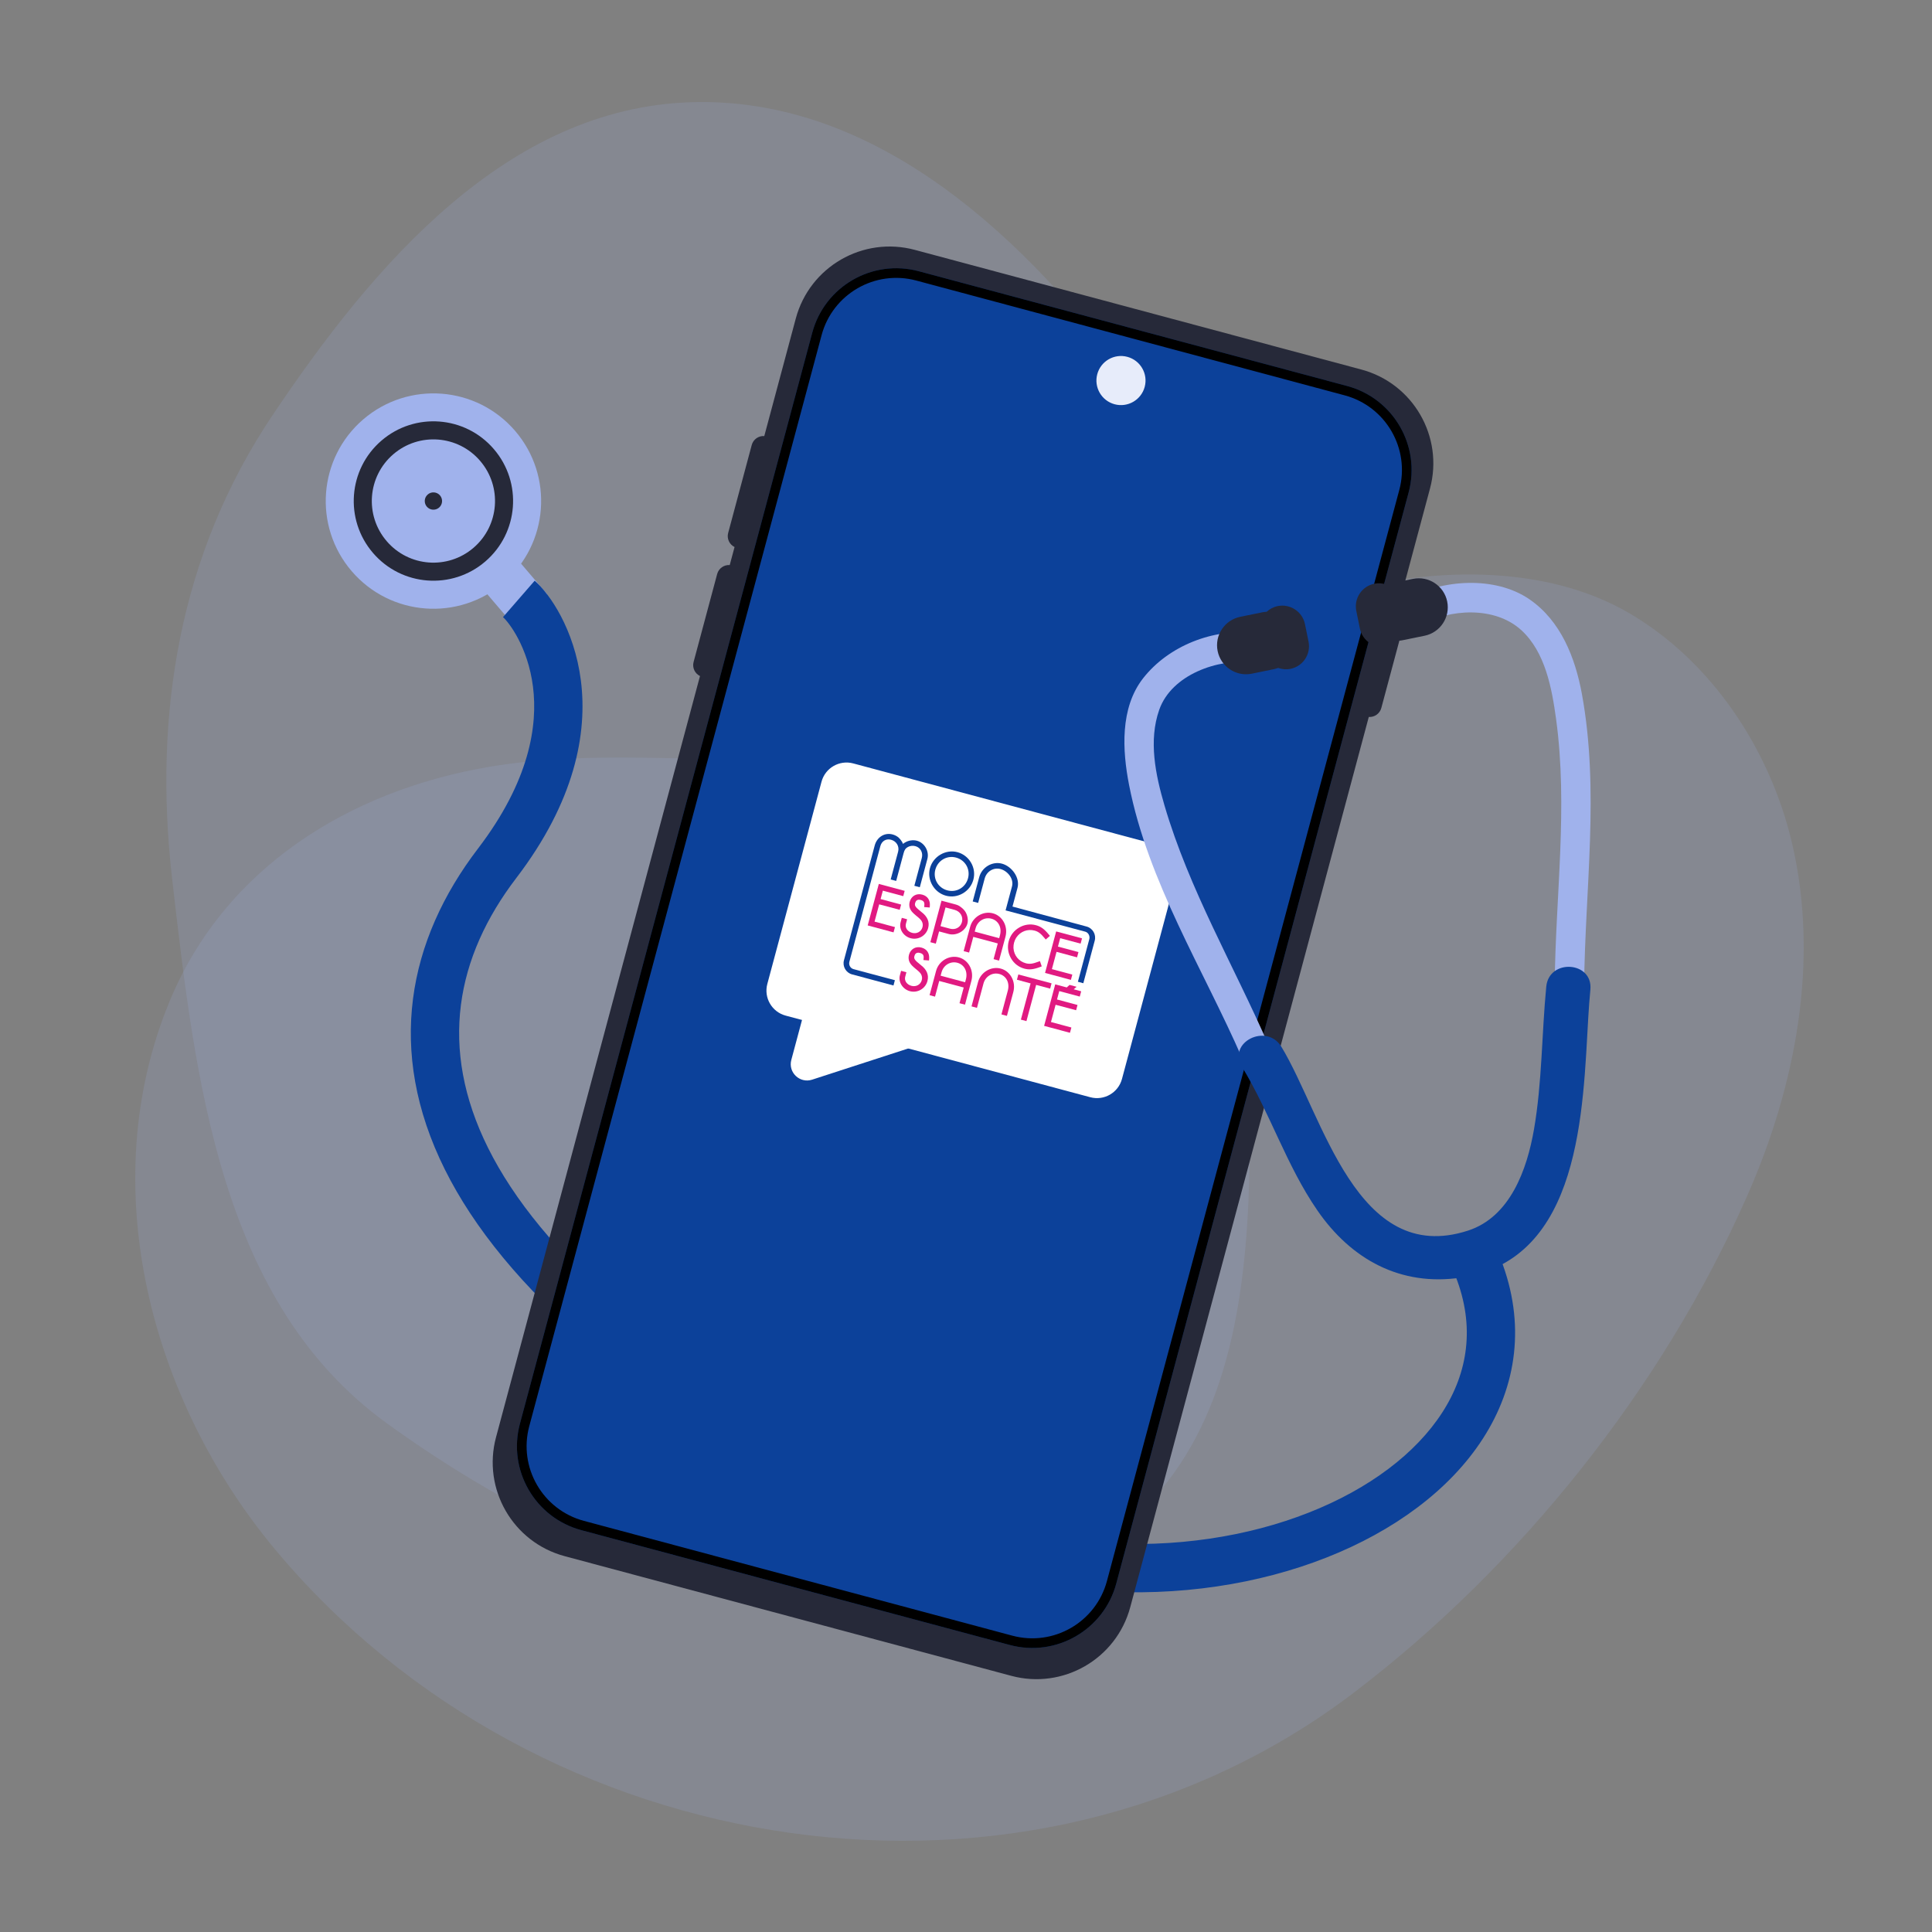 <svg width="200" height="200" viewBox="0 0 200 200" fill="none" xmlns="http://www.w3.org/2000/svg">
<rect x="0" y="0" width="200" height="200" fill="#808080" stroke="none"/>
<path d="M180.867 123.804C172.037 143.823 157.25 162.236 140.086 175.274C106.367 200.883 55.847 193.253 28.444 160.359C15.552 144.883 9.735 122.728 17.499 103.786C23.244 89.767 36.235 81.847 50.578 79.392C62.675 77.322 74.978 79.37 87.135 78.304C105.722 76.674 120.56 66.337 138.061 61.459C147.655 58.784 159.695 58.216 168.696 63.496C177.24 68.507 183.257 77.64 185.516 87.301C188.367 99.494 185.893 112.413 180.867 123.804Z" fill="#A0B2EC" fill-opacity="0.16"/>
<path fill-rule="evenodd" clip-rule="evenodd" d="M129.134 89.631C128.243 114.959 134.669 146.43 113.437 160.181C91.461 174.415 61.216 162.677 40.042 147.335C22.85 134.877 20.231 112.043 17.808 90.888C15.861 73.874 18.599 57.373 28.112 43.137C38.691 27.308 52.508 11.206 71.476 10.582C90.7 9.95 106.308 24.628 117.66 40.191C128.133 54.55 129.761 71.832 129.134 89.631Z" fill="#A0B2EC" fill-opacity="0.16"/>
<rect x="49.565" y="60.484" width="4.714" height="5.392" transform="rotate(-40.492 49.565 60.484)" fill="#A0B2EC"/>
<path d="M52.132 60.329C47.458 64.339 40.42 63.804 36.411 59.133C32.4 54.459 32.935 47.421 37.606 43.412C42.278 39.403 49.319 39.937 53.328 44.608C57.34 49.277 56.805 56.314 52.132 60.329Z" fill="#A0B2EC"/>
<path d="M50.239 58.124C46.783 61.093 41.576 60.697 38.611 57.239C35.642 53.783 36.038 48.575 39.495 45.607C42.951 42.638 48.158 43.034 51.123 46.492C54.092 49.948 53.696 55.156 50.239 58.124Z" fill="#A0B2EC"/>
<path fill-rule="evenodd" clip-rule="evenodd" d="M40.03 56.02L40.031 56.022C42.322 58.695 46.348 59.002 49.021 56.706C51.694 54.41 52 50.383 49.704 47.711L49.703 47.709C47.412 45.036 43.386 44.729 40.713 47.025C38.04 49.321 37.734 53.348 40.03 56.02ZM51.123 46.492C48.158 43.034 42.951 42.638 39.495 45.607C36.038 48.575 35.642 53.783 38.611 57.239C41.576 60.697 46.783 61.093 50.239 58.124C53.696 55.156 54.092 49.948 51.123 46.492Z" fill="#262939"/>
<path d="M44.405 51.329L44.405 51.329C44.702 51.074 45.151 51.108 45.406 51.405C45.659 51.703 45.626 52.151 45.33 52.406C45.033 52.66 44.584 52.626 44.329 52.33C44.074 52.033 44.107 51.584 44.405 51.329Z" fill="#262939" stroke="#262939" stroke-width="0.374"/>
<path fill-rule="evenodd" clip-rule="evenodd" d="M55.173 71.08C54.644 66.917 52.636 64.379 52.07 63.886L55.351 60.113C56.882 61.445 59.456 65.12 60.133 70.45C60.827 75.919 59.509 82.953 53.45 90.887C47.217 99.048 45.362 108.461 50.526 118.834C55.816 129.462 68.623 141.402 92.644 153.777C108.448 161.919 125.883 161.16 137.751 155.61C143.685 152.835 148.04 148.955 150.226 144.61C152.362 140.366 152.547 135.463 149.782 130.154L154.217 127.845C157.701 134.536 157.572 141.134 154.692 146.858C151.862 152.482 146.498 157.039 139.869 160.139C126.612 166.339 107.548 167.08 90.354 158.222C65.991 145.67 52.047 133.11 46.05 121.062C39.926 108.76 42.245 97.321 49.476 87.852C54.829 80.843 55.683 75.103 55.173 71.08Z" fill="#0C419A"/>
<path fill-rule="evenodd" clip-rule="evenodd" d="M94.694 25.865C89.329 24.428 83.816 27.611 82.379 32.975L79.119 45.139C78.531 45.098 77.977 45.477 77.819 46.068L75.379 55.173C75.221 55.764 75.511 56.369 76.041 56.628L75.541 58.494C74.953 58.453 74.399 58.832 74.241 59.422L71.801 68.528C71.642 69.119 71.933 69.724 72.463 69.983L51.349 148.78C49.911 154.144 53.095 159.658 58.459 161.095L104.689 173.482C110.053 174.92 115.566 171.736 117.004 166.372L141.696 74.219C142.283 74.259 142.836 73.88 142.994 73.29L145.434 64.184C145.592 63.594 145.303 62.99 144.774 62.731L148.034 50.568C149.471 45.203 146.288 39.69 140.923 38.253L94.694 25.865Z" fill="#262939"/>
<path d="M84.085 34.439C85.371 29.638 90.306 26.789 95.107 28.076L139.456 39.959C144.257 41.245 147.106 46.18 145.82 50.981L115.557 163.925C114.27 168.726 109.335 171.575 104.534 170.289L60.186 158.405C55.384 157.119 52.535 152.184 53.822 147.383L84.085 34.439Z" fill="#0C419A"/>
<path fill-rule="evenodd" clip-rule="evenodd" d="M139.197 40.925L94.849 29.041C90.581 27.898 86.194 30.43 85.051 34.698L54.788 147.642C53.644 151.909 56.177 156.296 60.444 157.44L104.793 169.323C109.061 170.466 113.447 167.934 114.591 163.666L144.854 50.722C145.998 46.455 143.465 42.068 139.197 40.925ZM95.107 28.076C90.306 26.789 85.371 29.638 84.085 34.439L53.822 147.383C52.535 152.184 55.384 157.119 60.186 158.405L104.534 170.289C109.335 171.575 114.27 168.726 115.557 163.925L145.82 50.981C147.106 46.18 144.257 41.245 139.456 39.959L95.107 28.076Z" fill="black"/>
<path d="M121.756 90.76C122.139 89.331 121.29 87.861 119.861 87.478L88.325 79.028C86.895 78.645 85.426 79.493 85.043 80.923L79.434 101.853C79.051 103.283 79.9 104.752 81.329 105.135L112.866 113.585C114.295 113.968 115.764 113.12 116.147 111.691L121.756 90.76Z" fill="white"/>
<path d="M83.133 105.181L94.759 108.297L84.07 111.767C82.795 112.181 81.57 111.018 81.916 109.724L83.133 105.181Z" fill="white"/>
<g clip-path="url(#clip0_3194_66322)">
<path d="M91.392 92.201L93.505 92.768L93.651 92.221L90.975 91.504L89.823 95.8L92.5 96.518L92.647 95.971L90.533 95.405L91.012 93.617L93.137 94.186L93.283 93.64L91.159 93.071L91.392 92.201Z" fill="#E11A81"/>
<path d="M96.081 96.077C96.249 95.449 96.019 94.891 95.398 94.419C94.701 93.874 94.666 93.74 94.739 93.47C94.791 93.275 94.933 93.064 95.313 93.166C95.621 93.249 95.722 93.403 95.685 93.736L95.667 93.899L96.244 93.946L96.257 93.788C96.31 93.188 96.022 92.758 95.468 92.61C94.866 92.448 94.331 92.759 94.169 93.364C94.092 93.651 94.127 93.945 94.271 94.192C94.391 94.391 94.526 94.531 94.874 94.819C95.183 95.067 95.314 95.197 95.412 95.352C95.528 95.553 95.555 95.758 95.496 95.978C95.371 96.446 94.91 96.699 94.424 96.569C93.948 96.441 93.67 96.038 93.78 95.63L93.905 95.162L93.353 95.014L93.228 95.483C93.043 96.172 93.517 96.923 94.263 97.123C95.054 97.337 95.869 96.867 96.081 96.077Z" fill="#E11A81"/>
<path d="M97.214 96.42L98.216 96.688C99.003 96.899 99.941 96.376 100.146 95.611C100.242 95.252 100.165 94.772 99.953 94.414C99.849 94.244 99.711 94.091 99.541 93.958C99.348 93.798 99.159 93.693 98.977 93.644L97.463 93.238L96.311 97.536L96.875 97.687L97.214 96.42ZM97.88 93.936L98.821 94.189C99.405 94.345 99.731 94.889 99.579 95.454C99.434 95.994 98.907 96.288 98.352 96.139L97.361 95.874L97.88 93.936Z" fill="#E11A81"/>
<path d="M111.006 100.889L108.893 100.323L109.372 98.535L111.496 99.104L111.642 98.558L109.518 97.989L109.751 97.119L111.864 97.686L112.011 97.139L109.334 96.422L108.183 100.718L110.859 101.436L111.006 100.889Z" fill="#E11A81"/>
<path d="M107.5 99.552C106.897 99.78 106.579 99.819 106.189 99.715C105.454 99.518 104.969 98.895 104.919 98.177C104.918 98.152 104.915 98.129 104.913 98.104C104.913 98.102 104.913 98.1 104.914 98.1C104.91 97.929 104.93 97.754 104.976 97.579C105.023 97.403 105.094 97.241 105.182 97.096C105.184 97.095 105.184 97.094 105.184 97.093C105.197 97.071 105.212 97.052 105.226 97.032C105.629 96.436 106.36 96.138 107.095 96.335C107.484 96.439 107.74 96.633 108.149 97.132L108.253 97.259L108.687 96.882L108.589 96.763C108.118 96.181 107.753 95.914 107.244 95.778C107.242 95.778 107.241 95.777 107.238 95.776C106.654 95.62 106.036 95.707 105.5 96.022C104.965 96.335 104.583 96.834 104.425 97.423C104.425 97.426 104.424 97.429 104.423 97.431C104.422 97.434 104.422 97.437 104.421 97.439C104.263 98.029 104.345 98.651 104.651 99.191C104.958 99.732 105.449 100.115 106.034 100.272C106.035 100.272 106.038 100.273 106.039 100.274C106.548 100.41 106.998 100.361 107.697 100.094L107.841 100.039L107.653 99.495L107.5 99.552Z" fill="#E11A81"/>
<path d="M102.785 94.546C101.783 94.277 100.705 94.917 100.431 95.942L99.757 98.458L100.32 98.609L100.755 96.985L103.29 97.665L102.855 99.288L103.423 99.441L104.084 96.974C104.371 95.904 103.788 94.815 102.785 94.546ZM100.901 96.441L100.994 96.093C101.195 95.345 101.915 94.911 102.635 95.104C103.36 95.298 103.73 96.02 103.515 96.822L103.435 97.12L100.901 96.441Z" fill="#E11A81"/>
<path d="M111.145 102.41L111.452 102.153L110.723 101.957L110.429 102.219L109.237 101.899L108.086 106.197L110.763 106.914L110.909 106.367L108.796 105.8L109.275 104.013L111.398 104.581L111.544 104.035L109.421 103.466L109.654 102.597L111.777 103.166L111.924 102.619L111.145 102.41Z" fill="#E11A81"/>
<path d="M103.599 100.268C102.598 100 101.52 100.64 101.245 101.665L100.571 104.181L101.135 104.332L101.809 101.816C102.009 101.068 102.73 100.633 103.45 100.826C104.175 101.021 104.544 101.743 104.329 102.545L103.669 105.011L104.237 105.163L104.898 102.697C105.185 101.627 104.602 100.537 103.599 100.268Z" fill="#E11A81"/>
<path d="M105.272 101.421L106.687 101.801L105.682 105.552L106.257 105.706L107.262 101.955L108.712 102.343L108.858 101.797L105.418 100.875L105.272 101.421Z" fill="#E11A81"/>
<path d="M99.257 99.108C98.256 98.84 97.178 99.479 96.903 100.505L96.229 103.021L96.793 103.172L97.228 101.548L99.763 102.227L99.328 103.851L99.896 104.003L100.557 101.537C100.844 100.467 100.261 99.377 99.257 99.108ZM99.909 101.682L97.374 101.003L97.467 100.656C97.667 99.908 98.388 99.473 99.108 99.666C99.833 99.86 100.202 100.583 99.988 101.384L99.908 101.682L99.909 101.682Z" fill="#E11A81"/>
<path d="M96.007 101.56C96.175 100.932 95.945 100.374 95.324 99.903C94.627 99.358 94.592 99.224 94.665 98.954C94.717 98.759 94.859 98.548 95.239 98.65C95.547 98.733 95.648 98.887 95.611 99.22L95.593 99.383L96.17 99.43L96.184 99.272C96.236 98.672 95.948 98.242 95.394 98.094C94.792 97.932 94.257 98.243 94.095 98.848C94.018 99.135 94.053 99.429 94.197 99.676C94.317 99.875 94.452 100.015 94.8 100.303C95.109 100.551 95.24 100.681 95.338 100.836C95.454 101.037 95.481 101.242 95.422 101.462C95.297 101.93 94.836 102.183 94.35 102.053C93.874 101.925 93.596 101.522 93.706 101.114L93.831 100.645L93.281 100.498L93.155 100.967C92.971 101.656 93.445 102.407 94.191 102.607C94.98 102.82 95.795 102.351 96.007 101.56Z" fill="#E11A81"/>
<path d="M97.923 92.723C98.515 92.882 99.139 92.794 99.679 92.478C100.218 92.161 100.603 91.658 100.764 91.06C100.922 90.469 100.837 89.846 100.524 89.305C100.21 88.763 99.709 88.377 99.113 88.217C97.898 87.892 96.596 88.653 96.267 89.879C95.942 91.092 96.7 92.395 97.923 92.723ZM98.969 88.776C99.918 89.03 100.464 89.971 100.21 90.917C99.954 91.873 99.014 92.424 98.071 92.171C97.118 91.915 96.571 90.974 96.824 90.028C97.081 89.072 98.023 88.522 98.969 88.776Z" fill="#0C419A"/>
<path d="M113.326 97.377C113.496 96.741 113.118 96.085 112.482 95.915L104.813 93.847L105.33 91.916C105.617 90.846 104.725 89.674 103.722 89.405C102.721 89.137 101.643 89.776 101.368 90.802L100.694 93.318L101.258 93.469L101.932 90.953C102.132 90.205 102.853 89.77 103.573 89.963C104.298 90.157 104.976 90.962 104.762 91.764L104.097 94.243L112.34 96.445C112.669 96.533 112.851 96.898 112.763 97.226L111.583 101.632L112.145 101.783L113.326 97.377Z" fill="#0C419A"/>
<path d="M88.355 100.324C88.026 100.236 87.839 99.888 87.928 99.559L91.135 87.589C91.275 87.065 91.728 86.793 92.237 86.929C92.805 87.081 93.121 87.614 92.972 88.17L92.203 91.041L92.772 91.193L93.542 88.317C93.636 87.967 93.739 87.818 93.981 87.683C94.218 87.554 94.495 87.522 94.762 87.594C95.289 87.735 95.573 88.263 95.424 88.821L94.653 91.697L95.217 91.848L96.001 88.922C96.215 88.127 95.709 87.244 94.92 87.032C94.532 86.928 94.083 86.99 93.719 87.195C93.624 87.246 93.554 87.295 93.48 87.361C93.454 87.292 93.425 87.229 93.383 87.152L93.379 87.146C93.276 86.976 93.149 86.819 93.012 86.694L93.005 86.689C92.831 86.546 92.627 86.442 92.397 86.381C91.577 86.16 90.782 86.654 90.549 87.526L88.681 94.495L87.365 99.408C87.194 100.044 87.573 100.7 88.209 100.87L92.492 102.018L92.638 101.471L88.355 100.324Z" fill="#0C419A"/>
</g>
<path d="M118.498 40.052C118.135 41.408 116.741 42.212 115.385 41.849C114.03 41.486 113.225 40.092 113.588 38.736C113.952 37.38 115.345 36.576 116.701 36.939C118.057 37.302 118.862 38.696 118.498 40.052Z" fill="#E7ECFA"/>
<path d="M131.326 108.207C127.708 99.92 123.104 92.096 120.545 83.371C119.62 80.217 118.879 76.668 120.004 73.474C121.29 69.827 126.083 68.162 129.623 68.561C131.582 68.781 131.775 65.738 129.83 65.518C125.596 65.04 120.957 66.853 118.326 70.225C115.937 73.29 116.18 77.671 116.88 81.256C118.853 91.331 124.552 100.297 128.605 109.588C129.394 111.39 132.111 110.003 131.326 108.207Z" fill="#A0B2EC"/>
<path d="M132.268 62.742C131.823 62.832 131.436 63.042 131.124 63.332C130.975 63.34 130.822 63.353 130.67 63.386L128.391 63.852C126.766 64.183 125.718 65.771 126.049 67.396C126.381 69.021 127.966 70.071 129.593 69.738L131.872 69.272C132.027 69.241 132.169 69.196 132.313 69.143C132.712 69.285 133.151 69.328 133.596 69.238C134.89 68.974 135.723 67.713 135.459 66.419L135.089 64.607C134.823 63.315 133.56 62.48 132.268 62.742Z" fill="#262939"/>
<path d="M163.987 102.095C164.079 92.022 165.594 81.835 163.756 71.83C163.068 68.091 161.576 64.276 158.341 62.048C154.771 59.587 149.241 59.969 145.6 62.03C143.896 62.993 145.264 65.721 146.979 64.749C150.049 63.012 154.75 62.721 157.498 65.245C159.966 67.511 160.65 71.261 161.083 74.422C162.335 83.549 161.027 92.741 160.943 101.892C160.926 103.848 163.969 104.059 163.987 102.095Z" fill="#A0B2EC"/>
<path d="M142.267 60.427C142.713 60.337 143.15 60.378 143.549 60.52C143.69 60.469 143.835 60.422 143.989 60.391L146.269 59.925C147.893 59.594 149.481 60.642 149.813 62.267C150.144 63.892 149.096 65.48 147.469 65.813L145.189 66.278C145.035 66.309 144.885 66.325 144.735 66.333C144.426 66.621 144.035 66.831 143.594 66.921C142.3 67.185 141.04 66.351 140.774 65.059L140.405 63.247C140.141 61.953 140.973 60.691 142.267 60.427Z" fill="#262939"/>
<path d="M160.068 102.137C159.593 107.062 159.643 112.019 158.799 116.906C158.079 121.062 156.337 125.979 151.959 127.396C140.413 131.129 136.975 115.488 132.644 108.355C131.124 105.855 127.032 107.901 128.566 110.429C131.482 115.23 133.17 120.651 136.374 125.301C139.881 130.39 145.005 133.191 151.254 132.256C163.702 130.393 163.853 114.859 164.423 105.235C164.48 104.305 164.546 103.377 164.635 102.448C164.916 99.502 160.349 99.21 160.068 102.137Z" fill="#0C419A"/>
<defs>
<clipPath id="clip0_3194_66322">
<rect x="89.531" y="83.492" width="28.202" height="18.998" rx="1.351" transform="rotate(15 89.531 83.492)" fill="white"/>
</clipPath>
</defs>
</svg>
